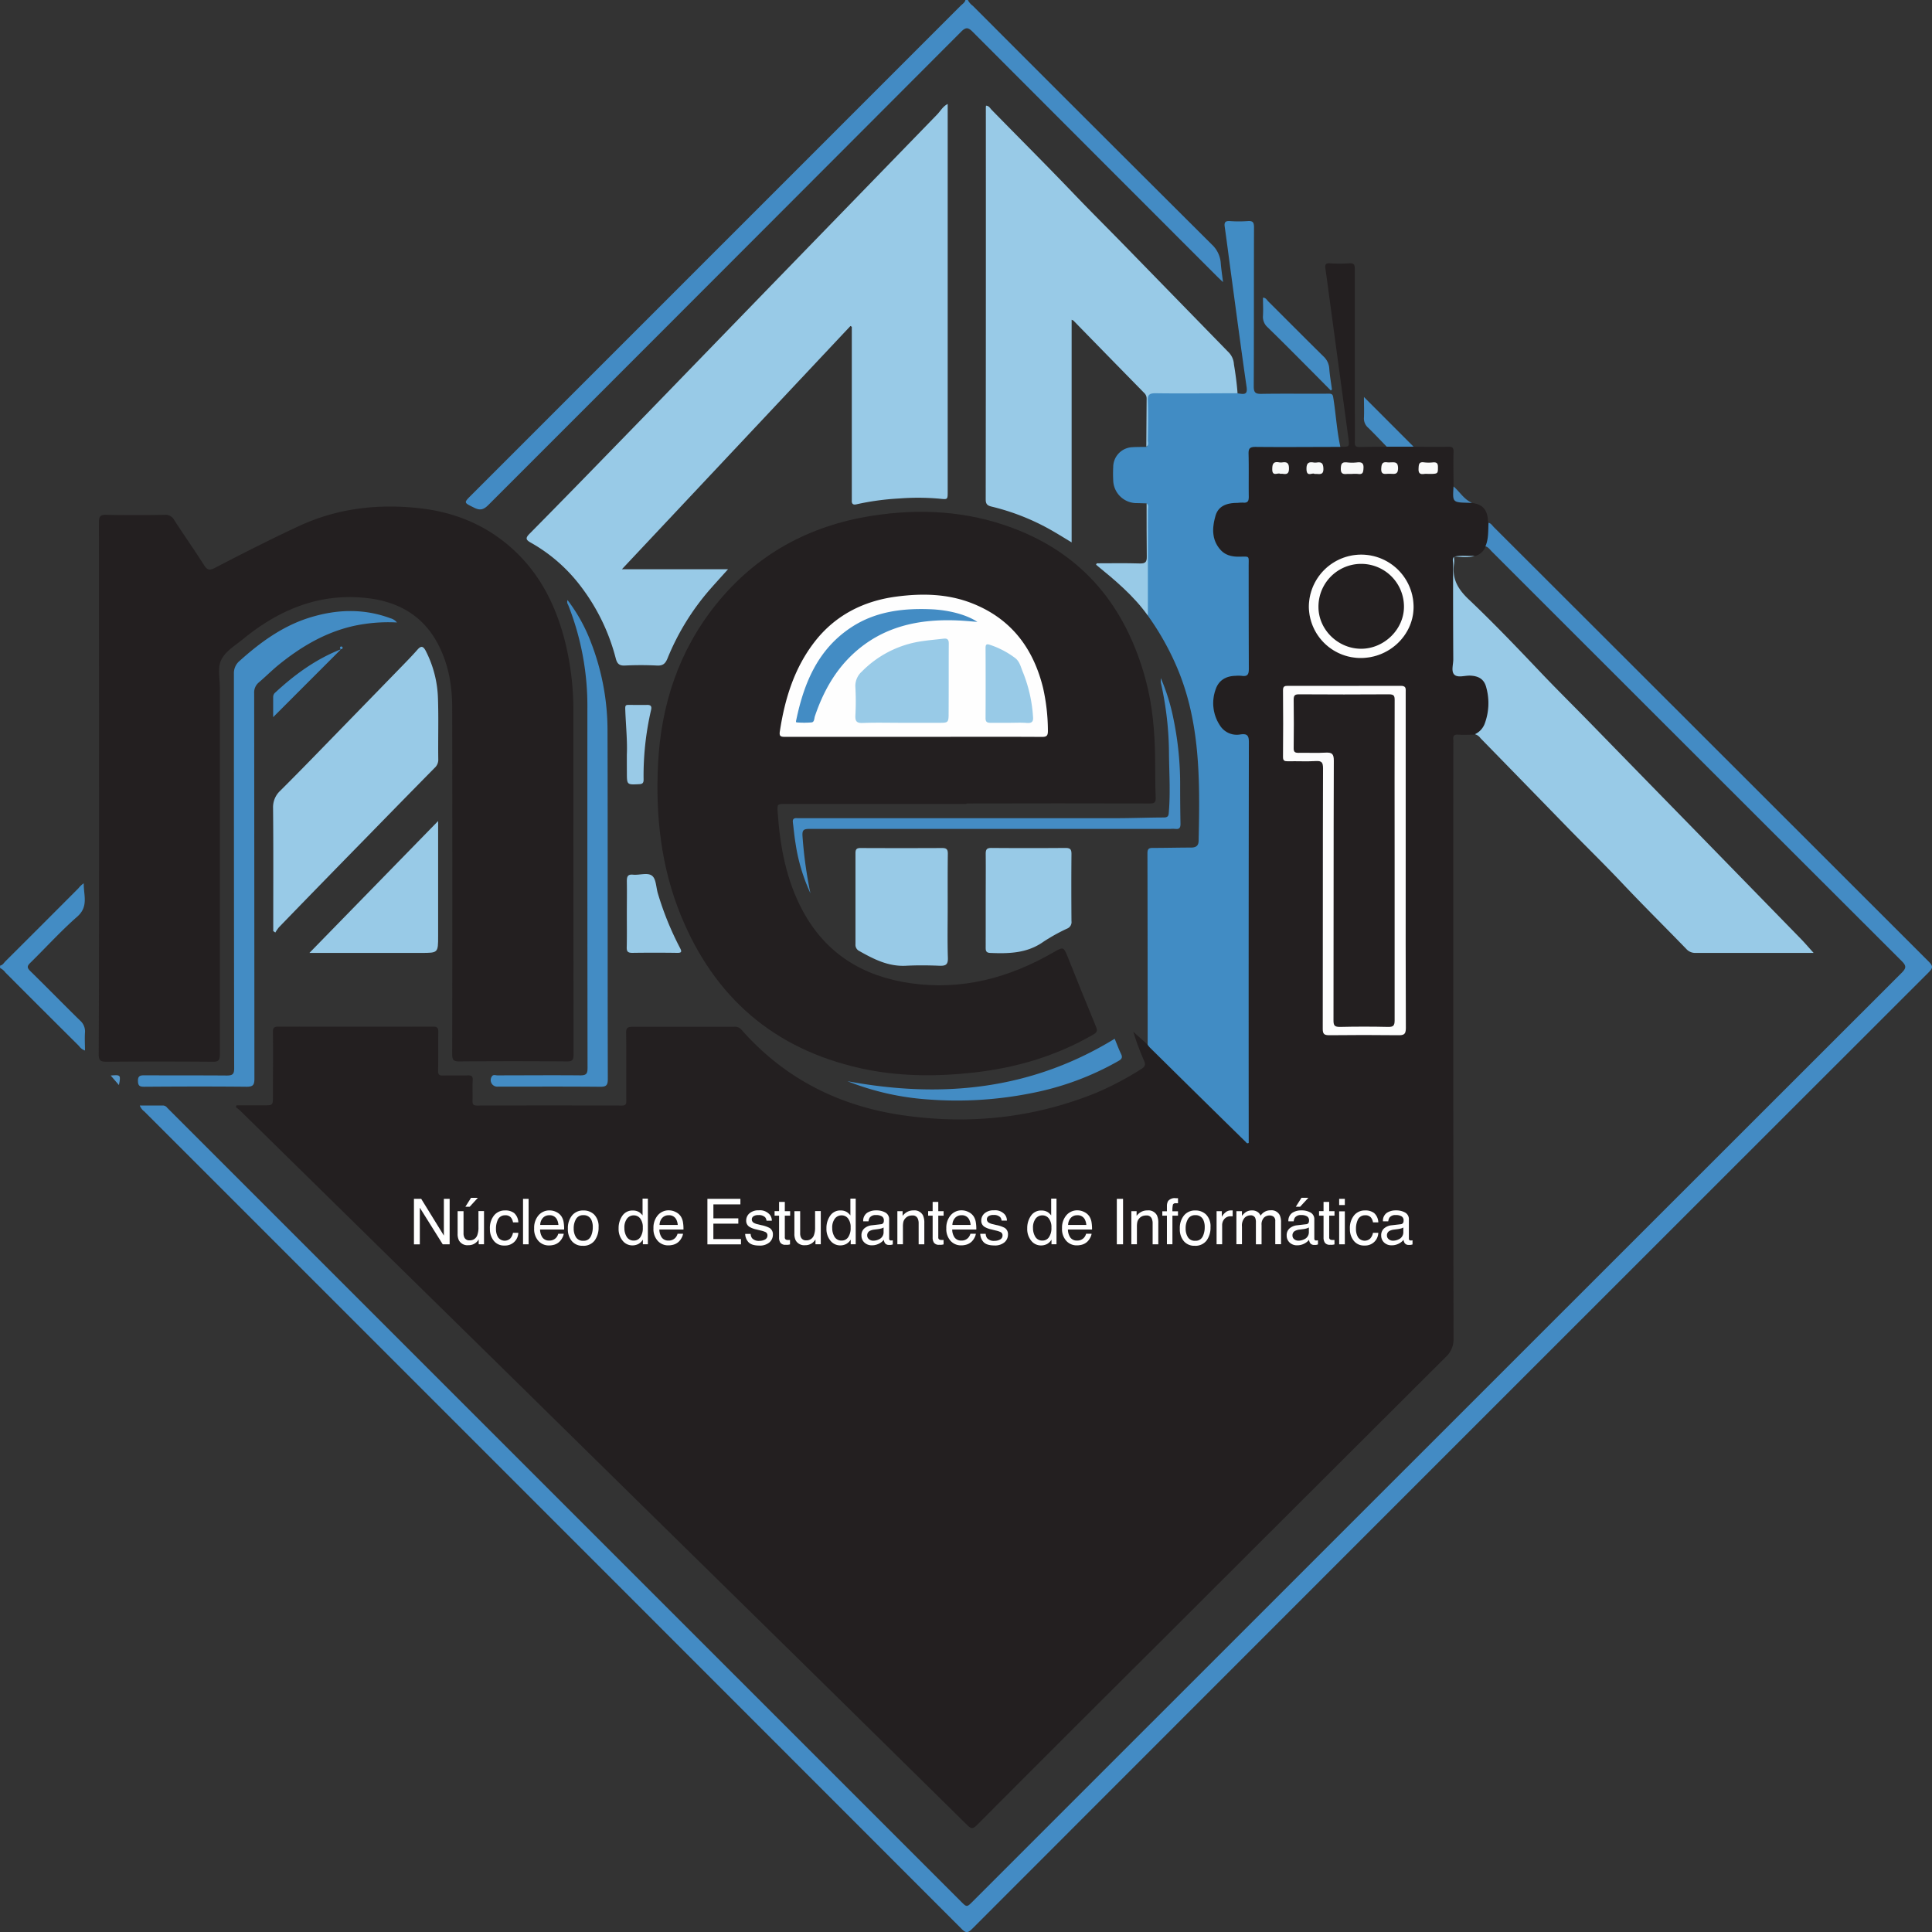 <svg id="Layer_1" data-name="Layer 1" xmlns="http://www.w3.org/2000/svg" viewBox="0 0 726.28 726.31"><rect x="0" y="0" width="726.28" height="726.31" fill="#333333" stroke="none"/><defs><style>.cls-1{fill:#fdfdfd;}.cls-2{fill:#438bc4;}.cls-3{fill:#438cc4;}.cls-4{fill:#231f20;}.cls-5{fill:#98cae7;}.cls-6{fill:#418cc4;}.cls-7{fill:#448cc4;}.cls-8{fill:#99cae7;}.cls-9{fill:#4687ba;}.cls-10{fill:#5597ca;}.cls-11{fill:#fefefe;}.cls-12{fill:#f9f9f9;}.cls-13{fill:#fbfbfb;}.cls-14{fill:#f8f9f9;}.cls-15{fill:#fafafa;}.cls-16{fill:#fff;}</style></defs><path class="cls-1" d="M484.52,176.11c0,2-.81,2.25-2.37,2a6.91,6.91,0,0,0-.91,0c-.88-.53-3,1.2-3-1.7,0-2.1.51-3,2.64-2.59a4,4,0,0,0,1.19,0C483.74,173.59,484.52,174.07,484.52,176.11Z" transform="translate(0.03)"/><path class="cls-1" d="M497.46,176.16c.07,2.12-1,2.13-2.42,2h-.91c-.8-.6-2.84,1.23-3-1.52-.09-2,.31-3.22,2.66-2.77a4,4,0,0,0,1.19,0C496.86,173.59,497.39,174.25,497.46,176.16Z" transform="translate(0.03)"/><path class="cls-1" d="M512.52,176.16c-.08,1.46-.3,2.25-2,2a15.76,15.76,0,0,0-2.38,0h-1.67c-1.48.12-2.5.08-2.46-2s.64-2.52,2.47-2.32a15.22,15.22,0,0,0,3.57,0C512,173.59,512.68,174.2,512.52,176.16Z" transform="translate(0.03)"/><path class="cls-1" d="M525.52,176c0,2.56-1.41,2.11-2.87,2.11h-.43c-1.42-.09-3.21.71-3-2.12.12-1.84.62-2.42,2.33-2.18a6,6,0,0,0,1.2,0C524.27,173.78,525.52,173.59,525.52,176Z" transform="translate(0.03)"/><path class="cls-1" d="M528.46,386.48c0,2.32-.74,2.71-2.81,2.68q-13-.15-25.91,0c-2,0-2.52-.41-2.51-2.45.07-32.64,0-65.27.1-97.9,0-2.16-.49-2.84-2.7-2.71-3.5.2-7,0-10.55.08-1.26,0-1.81-.21-1.8-1.66q.12-12.48,0-25c0-1.45.54-1.69,1.82-1.69,14.15,0,28.31.07,42.47,0,2.08,0,1.83,1.11,1.83,2.41v63.34C528.4,344.59,528.36,365.52,528.46,386.48Z" transform="translate(0.03)"/><path class="cls-1" d="M531.36,228.17c0,10.5-9,19.17-19.82,19.18A19.47,19.47,0,0,1,492,228.18a19.68,19.68,0,0,1,39.36,0Z" transform="translate(0.03)"/><path class="cls-1" d="M540.52,175.51c0,2.64.06,2.64-3.67,2.64a8.54,8.54,0,0,0-1.43,0c-1.57.24-2.27-.18-2.17-2,.08-1.53.07-2.64,2.11-2.33a14.27,14.27,0,0,0,3.33,0C539.93,173.74,540.52,174.06,540.52,175.51Z" transform="translate(0.03)"/><path class="cls-2" d="M363.84.07a6.29,6.29,0,0,0,1.86,2.14q44.82,44.9,89.82,89.71a10.54,10.54,0,0,1,3.36,7c.17,2.22.52,4.43.85,7.14-.89-.85-1.53-1.44-2.15-2.06q-46-46-91.92-92c-1.69-1.7-2.55-1.91-4.38-.08q-88.81,89-177.71,177.9c-1.81,1.81-3.13,2.17-5.43,1-3.85-1.92-3.93-1.75-.93-4.75L361.11,2.15C361.76,1.5,362.67,1,362.9,0h1Z" transform="translate(0.03)"/><path class="cls-3" d="M0,363c1-.18,1.39-1,2-1.62q13.76-13.71,27.46-27.46a8.46,8.46,0,0,1,2-1.87c-.11,4.37,1.91,8.69-2.41,12.5C22.83,350,17.24,356.19,11.31,362c-1.2,1.18-1.2,1.81,0,3,6.28,6.15,12.42,12.44,18.7,18.59a5.45,5.45,0,0,1,1.91,4.6c-.15,2.19,0,4.4,0,6.72a4.39,4.39,0,0,1-2.24-1.69Q15.78,379.41,2,365.59a5.44,5.44,0,0,0-2-1.69v-1Z" transform="translate(0.03)"/><path class="cls-4" d="M538.66,173.84a14.27,14.27,0,0,1-3.33,0c-2-.31-2,.8-2.11,2.33-.1,1.8.6,2.22,2.17,2a8.54,8.54,0,0,1,1.43,0c3.73,0,3.63,0,3.67-2.64C540.52,174.06,539.93,173.74,538.66,173.84Zm-27.14,34.55A19.71,19.71,0,0,0,492,228.18a19.47,19.47,0,0,0,19.53,19.17c10.84,0,19.8-8.68,19.82-19.18A19.86,19.86,0,0,0,511.52,208.39Zm16.88,115.2V260.25c0-1.3.25-2.42-1.83-2.41-14.16.09-28.32.06-42.47,0-1.28,0-1.83.24-1.82,1.69q.09,12.47,0,25c0,1.45.54,1.68,1.8,1.66,3.52-.08,7,.12,10.55-.08,2.21-.13,2.71.55,2.7,2.71-.07,32.63,0,65.26-.1,97.9,0,2,.54,2.48,2.51,2.45q12.94-.17,25.91,0c2.07,0,2.83-.36,2.81-2.68C528.36,365.52,528.4,344.59,528.4,323.59ZM482,173.87a4,4,0,0,1-1.19,0c-2.13-.39-2.68.49-2.64,2.59.06,2.9,2.15,1.17,3,1.7a6.91,6.91,0,0,1,.91,0c1.56.2,2.38,0,2.37-2S483.74,173.59,482,173.87Zm13,0a4,4,0,0,1-1.19,0c-2.35-.45-2.75.73-2.66,2.77.11,2.75,2.15.92,3,1.52h.91c1.46.13,2.49.12,2.42-2-.11-1.91-.64-2.57-2.47-2.29Zm15.1,0a15.23,15.23,0,0,1-3.57,0c-1.83-.2-2.42.37-2.47,2.32s1,2.13,2.46,2h1.67a15.76,15.76,0,0,1,2.38,0c1.66.24,1.88-.55,2-2,.09-2-.62-2.6-2.46-2.36Zm12.58,0a6,6,0,0,1-1.2,0c-1.71-.24-2.21.34-2.33,2.18-.17,2.83,1.62,2,3,2.12h.48c1.46,0,2.9.45,2.87-2.11s-1.25-2.28-2.81-2.2Z" transform="translate(0.03)"/><path class="cls-4" d="M552.52,254c-2,0-4.52.87-5.77-.37s-.37-3.8-.38-5.77q-.11-18-.07-36c0-.83-.38-1.75.32-2.5l.15-.08c2.51-.57,5.06-.14,7.59-.23a5.85,5.85,0,0,0,4.09-3.67c1.22-2.85,1-5.88,1.15-8.87h0a1.82,1.82,0,0,1-.3-1.34c-.42-3.82-2.15-5.6-6-6.11a9.48,9.48,0,0,1-1.41,0c-5.89-.15-5.89-.16-5.5-6.13,0-4.38-.12-8.76,0-13.13,0-1.5-.41-1.87-1.87-1.85-4.37.08-8.75,0-13.13,0h-10.1c-3.44,0-6.87,0-10.3.1-1.42,0-1.73-.46-1.71-1.77.07-4.48,0-8.95,0-13.43V101.27c0-1.7-.27-2.44-2.18-2.28a53.91,53.91,0,0,1-7.19,0c-1.56-.09-1.93.44-1.71,1.9.61,4,1.11,8.07,1.66,12.1q3.5,25.86,7,51.72c.45,3.31.38,3.32-3,3.23-10.64,0-21.27.11-31.91,0-2.19,0-2.66.65-2.6,2.7.14,5.35,0,10.71.08,16.07,0,1.66-.47,2.35-2.16,2.17a19.23,19.23,0,0,0-2.15.11c-3.72,0-7.1,1-8.2,4.85-1.25,4.36-1.55,8.87,1.79,12.7,1.82,2.09,4.22,2.68,6.91,2.67,4.35,0,3.76-.59,3.77,3.83q0,19.2.06,38.39c0,2.18-.63,2.87-2.68,2.57a13.74,13.74,0,0,0-2.4,0c-3.57.09-6.28,1.73-7.39,5.08a15.15,15.15,0,0,0,1.54,13.51,7.49,7.49,0,0,0,7.85,3.44c2.31-.32,3.09.34,3.08,2.9q-.13,74.25-.06,148.51v2.15c-.66.41-.91-.16-1.21-.45q-18-17.65-35.9-35.34a11.46,11.46,0,0,1-.88-1.1L426,387.86a95.83,95.83,0,0,0,4,10.76c.64,1.47.58,2.29-1,3.24a114.58,114.58,0,0,1-16.9,8.93c-23.66,9.61-48.22,12.11-73.35,8.37C315,415.62,294.62,405.22,278.62,387a3.13,3.13,0,0,0-2.72-1H237.74c-1.79,0-2.42.34-2.39,2.3.12,8.4,0,16.8.06,25.2,0,1.2.09,2.11-1.67,2.1q-27.23-.09-54.47,0c-1.47,0-1.7-.6-1.67-1.85.08-2.56-.08-5.13.07-7.68.08-1.56-.48-1.86-1.9-1.81-3,.1-6.08,0-9.11.06-1.53.06-2.07-.3-2-2,.11-4.79,0-9.59.08-14.39,0-1.59-.44-2-2-2q-29,.07-58.07,0c-1.68,0-2.12.41-2.1,2.1.1,8,0,16,0,24,0,3.48,0,3.48-3.35,3.48H88.9l-.28.63c.59.5,1.22,1,1.77,1.5L133.52,460l52.6,51.63,54.92,54,52.89,51.93q34.83,34.22,69.6,68.49c1.43,1.41,2.11,1.62,3.66.07q34.56-34.68,69.26-69.2,53.49-53.42,107-106.78a9,9,0,0,0,2.93-7.11q-.14-111.71-.07-223.42a11.37,11.37,0,0,0,0-1.43c-.21-1.5.26-2.15,1.92-2,2.07.14,4.15,0,6.23,0a7.11,7.11,0,0,0,3.67-3.91,22.13,22.13,0,0,0,.62-13.65C558,255.29,555.86,254.07,552.52,254ZM519.21,176c.12-1.84.62-2.42,2.33-2.18a6,6,0,0,0,1.2,0c1.56-.08,2.83-.27,2.86,2.18s-1.41,2.11-2.87,2.11h-.51c-1.42-.08-3.21.72-3-2.11Zm-12.69-2.2a15.23,15.23,0,0,0,3.57,0c1.84-.2,2.55.37,2.43,2.33-.08,1.46-.3,2.25-2,2a15.76,15.76,0,0,0-2.38,0h-1.67c-1.48.12-2.5.08-2.46-2S504.73,173.59,506.52,173.83Zm-12.72,0a4,4,0,0,0,1.19,0c1.83-.3,2.36.38,2.43,2.29.07,2.12-1,2.13-2.42,2h-.91c-.8-.6-2.84,1.23-3-1.52,0-2,.43-3.18,2.75-2.73Zm-12.62,4.29c-.88-.53-3,1.2-3-1.7,0-2.1.51-3,2.64-2.59a4,4,0,0,0,1.19,0c1.72-.23,2.47.2,2.48,2.24s-.81,2.25-2.37,2a6.86,6.86,0,0,0-.9.09Zm44.43,211q-13-.15-25.91,0c-2,0-2.52-.41-2.51-2.45.07-32.64,0-65.27.1-97.9,0-2.16-.49-2.84-2.7-2.71-3.5.2-7,0-10.55.08-1.26,0-1.81-.21-1.8-1.66q.12-12.48,0-25c0-1.45.54-1.69,1.82-1.69,14.15,0,28.31.07,42.47,0,2.08,0,1.83,1.11,1.83,2.41v63.34c0,21,0,41.91.06,62.87.1,2.39-.7,2.78-2.77,2.75ZM511.52,247.35A19.47,19.47,0,0,1,492,228.18a19.68,19.68,0,1,1,39.36,0v0C531.34,238.67,522.38,247.34,511.52,247.35Zm25.28-69.2a8.54,8.54,0,0,0-1.43,0c-1.57.24-2.27-.18-2.17-2,.08-1.53.07-2.64,2.11-2.33a14.27,14.27,0,0,0,3.33,0c1.27-.1,1.85.22,1.83,1.67,0,2.66,0,2.66-3.65,2.66Z" transform="translate(0.03)"/><path class="cls-4" d="M484.52,176.11c0,2-.81,2.25-2.37,2a6.91,6.91,0,0,0-.91,0c-.88-.53-3,1.2-3-1.7,0-2.1.51-3,2.64-2.59a4,4,0,0,0,1.19,0C483.74,173.59,484.52,174.07,484.52,176.11Z" transform="translate(0.03)"/><path class="cls-4" d="M497.46,176.16c.07,2.12-1,2.13-2.42,2h-.91c-.8-.6-2.84,1.23-3-1.52-.09-2,.31-3.22,2.66-2.77a4,4,0,0,0,1.19,0C496.86,173.59,497.39,174.25,497.46,176.16Z" transform="translate(0.03)"/><path class="cls-4" d="M512.52,176.16c-.08,1.46-.3,2.25-2,2a15.76,15.76,0,0,0-2.38,0h-1.67c-1.48.12-2.5.08-2.46-2s.64-2.52,2.47-2.32a15.22,15.22,0,0,0,3.57,0C512,173.59,512.68,174.2,512.52,176.16Z" transform="translate(0.03)"/><path class="cls-4" d="M525.52,176c0,2.56-1.41,2.11-2.87,2.11h-.43c-1.42-.09-3.21.71-3-2.12.12-1.84.62-2.42,2.33-2.18a6,6,0,0,0,1.2,0C524.27,173.78,525.52,173.59,525.52,176Z" transform="translate(0.03)"/><path class="cls-4" d="M528.46,386.48c0,2.32-.74,2.71-2.81,2.68q-13-.15-25.91,0c-2,0-2.52-.41-2.51-2.45.07-32.64,0-65.27.1-97.9,0-2.16-.49-2.84-2.7-2.71-3.5.2-7,0-10.55.08-1.26,0-1.81-.21-1.8-1.66q.12-12.48,0-25c0-1.45.54-1.69,1.82-1.69,14.15,0,28.31.07,42.47,0,2.08,0,1.83,1.11,1.83,2.41v63.34C528.4,344.59,528.36,365.52,528.46,386.48Z" transform="translate(0.03)"/><path class="cls-4" d="M531.36,228.17c0,10.5-9,19.17-19.82,19.18A19.47,19.47,0,0,1,492,228.18a19.68,19.68,0,0,1,39.36,0Z" transform="translate(0.03)"/><path class="cls-4" d="M540.52,175.51c0,2.64.06,2.64-3.67,2.64a8.54,8.54,0,0,0-1.43,0c-1.57.24-2.27-.18-2.17-2,.08-1.53.07-2.64,2.11-2.33a14.27,14.27,0,0,0,3.33,0C539.93,173.74,540.52,174.06,540.52,175.51Z" transform="translate(0.03)"/><path class="cls-4" d="M484.52,176.11c0,2-.81,2.25-2.37,2a6.91,6.91,0,0,0-.91,0c-.88-.53-3,1.2-3-1.7,0-2.1.51-3,2.64-2.59a4,4,0,0,0,1.19,0C483.74,173.59,484.52,174.07,484.52,176.11Z" transform="translate(0.03)"/><path class="cls-4" d="M497.46,176.16c.07,2.12-1,2.13-2.42,2h-.91c-.8-.6-2.84,1.23-3-1.52-.09-2,.31-3.22,2.66-2.77a4,4,0,0,0,1.19,0C496.86,173.59,497.39,174.25,497.46,176.16Z" transform="translate(0.03)"/><path class="cls-4" d="M503.84,168c-10.64,0-21.27.11-31.91,0-2.19,0-2.66.65-2.6,2.7.14,5.35,0,10.71.08,16.07,0,1.66-.47,2.35-2.16,2.17a19.23,19.23,0,0,0-2.15.11c-3.72,0-7.1,1-8.2,4.85-1.25,4.36-1.55,8.87,1.79,12.7,1.82,2.09,4.22,2.68,6.91,2.67,4.35,0,3.76-.59,3.77,3.83q0,19.2.06,38.39c0,2.18-.63,2.87-2.68,2.57a13.74,13.74,0,0,0-2.4,0c-3.57.09-6.28,1.73-7.39,5.08a15.13,15.13,0,0,0,1.56,13.5,7.49,7.49,0,0,0,7.85,3.44c2.31-.32,3.09.34,3.08,2.9q-.13,74.25-.06,148.51v2.15c-.66.41-.91-.16-1.21-.45q-18-17.65-35.9-35.34a11.46,11.46,0,0,1-.88-1.1c1.25.08,1.94,1,2.72,1.81,3.92,3.88,7.87,7.74,11.7,11.71,7,7.25,14.64,13.84,21.62,21.11a1.34,1.34,0,0,0,1,.62c.55-.59.28-1.34.28-2V280.35c0-3.47,0-3.61-3.43-3.54a8.08,8.08,0,0,1-7.55-4.22A15.61,15.61,0,0,1,456.19,259c1.21-3.56,4.3-5.63,8.33-5.71s4.21.31,4.2-4.26V213.52c0-3.31,0-3.31-3.31-3.48-6.42-.33-10.63-5.2-10-11.59.11-1.11.26-2.23.43-3.33a7.7,7.7,0,0,1,6.91-6.61c1.19-.12,2.38-.34,3.57-.4,1.88-.11,2.41-1.11,2.39-2.83,0-4.72,0-9.43,0-14.15,0-3.26.53-3.76,3.79-3.78h28.3A5.62,5.62,0,0,1,503.84,168Z" transform="translate(0.03)"/><path class="cls-4" d="M512.52,176.16c-.08,1.46-.3,2.25-2,2a15.76,15.76,0,0,0-2.38,0h-1.67c-1.48.12-2.5.08-2.46-2s.64-2.52,2.47-2.32a15.22,15.22,0,0,0,3.57,0C512,173.59,512.68,174.2,512.52,176.16Z" transform="translate(0.03)"/><path class="cls-4" d="M525.52,176c0,2.56-1.41,2.11-2.87,2.11h-.43c-1.42-.09-3.21.71-3-2.12.12-1.84.62-2.42,2.33-2.18a6,6,0,0,0,1.2,0C524.27,173.78,525.52,173.59,525.52,176Z" transform="translate(0.03)"/><path class="cls-4" d="M528.46,386.48c0,2.32-.74,2.71-2.81,2.68q-13-.15-25.91,0c-2,0-2.52-.41-2.51-2.45.07-32.64,0-65.27.1-97.9,0-2.16-.49-2.84-2.7-2.71-3.5.2-7,0-10.55.08-1.26,0-1.81-.21-1.8-1.66q.12-12.48,0-25c0-1.45.54-1.69,1.82-1.69,14.15,0,28.31.07,42.47,0,2.08,0,1.83,1.11,1.83,2.41v63.34C528.4,344.59,528.36,365.52,528.46,386.48Z" transform="translate(0.03)"/><path class="cls-4" d="M531.36,167.91h-10.1A18.44,18.44,0,0,1,531.36,167.91Z" transform="translate(0.03)"/><path class="cls-4" d="M531.36,228.17c0,10.5-9,19.17-19.82,19.18A19.47,19.47,0,0,1,492,228.18a19.68,19.68,0,0,1,39.36,0Z" transform="translate(0.03)"/><path class="cls-4" d="M540.52,175.51c0,2.64.06,2.64-3.67,2.64a8.54,8.54,0,0,0-1.43,0c-1.57.24-2.27-.18-2.17-2,.08-1.53.07-2.64,2.11-2.33a14.27,14.27,0,0,0,3.33,0C539.93,173.74,540.52,174.06,540.52,175.51Z" transform="translate(0.03)"/><path class="cls-4" d="M553.3,189a9.48,9.48,0,0,1-1.41,0c-5.89-.15-5.89-.16-5.5-6.13a7.83,7.83,0,0,1,.56,3.28c0,1.44.54,2.34,2.09,2.25S551.87,188.93,553.3,189Z" transform="translate(0.03)"/><path class="cls-4" d="M554.33,209c-2.53.27-5.07-.14-7.59.23C549.25,208.68,551.8,209.11,554.33,209Z" transform="translate(0.03)"/><path class="cls-4" d="M558.42,205.35c1.22-2.85,1-5.88,1.15-8.87C560.86,199,560.28,203.45,558.42,205.35Z" transform="translate(0.03)"/><path class="cls-4" d="M558.52,272.76c-.89,1.74-2,3.06-4.09,3.25a7.11,7.11,0,0,0,3.67-3.91,22.13,22.13,0,0,0,.62-13.65c-.79-3.16-2.89-4.38-6.26-4.48-2,0-4.52.87-5.77-.37s-.37-3.8-.38-5.77q-.1-18-.07-36c0-.83-.38-1.75.32-2.5-.08,1.25-.11,2.5-.1,3.74,0,.92,0,1.84.07,2.76.1,2.53.27,5.06.34,7.59.25,8.63.07,17.27.08,25.91,0,3.9,0,3.9,3.8,3.92,6.6.05,9.13,2.57,9.15,9.16C559.93,265.92,560.25,269.46,558.52,272.76Z" transform="translate(0.03)"/><path class="cls-4" d="M37.21,296.26q0-49.92-.05-99.83c0-2.3.52-3,2.87-2.9,7.28.17,14.56.13,21.84,0a3.7,3.7,0,0,1,3.61,2c3.69,5.7,7.61,11.25,11.25,17,1.17,1.85,2.09,1.92,3.92,1,10.47-5.43,21-10.8,31.68-15.76,14.27-6.62,29.19-8.4,44.65-6.8,13.65,1.41,25.84,6.33,36,15.69,10.47,9.62,16.33,21.86,19.64,35.49a107.81,107.81,0,0,1,2.9,25.37q0,64.44.06,128.87c0,2-.38,2.64-2.55,2.62q-20.16-.18-40.32,0c-2.13,0-2.76-.45-2.75-2.69q.1-65.16,0-130.31c0-8.16-1.36-16.07-5.09-23.41-5.79-11.39-15.53-16.69-27.89-17.87-17.65-1.69-32.52,4.75-45.85,15.68-3,2.43-6.68,4.58-8.14,8-1.23,2.83-.38,6.6-.38,10v138c0,2.15-.49,2.74-2.69,2.72q-19.92-.16-39.84,0c-2.31,0-3-.4-3-2.91C37.24,362.82,37.21,329.54,37.21,296.26Z" transform="translate(0.03)"/><path class="cls-4" d="M363.22,302.22H295.31c-3.14,0-3.21,0-3,3.11.91,13,3.23,25.66,9.53,37.27,8.72,16,22.62,24.47,40.35,27,19.4,2.81,37.18-2,53.92-11.66,3.67-2.11,3.71-2,5.28,1.89,3.51,8.73,7,17.47,10.6,26.14.66,1.58.31,2.15-1,2.92-14,8.12-29.08,12.53-45,14.31-14.31,1.59-28.57,1.51-42.68-1.65-32.54-7.29-54.82-26.69-67.39-57.42-7.46-18.25-9.54-37.39-8.58-56.87,1.1-22.15,7.73-42.51,21.77-60,15.07-18.75,34.83-29.6,58.5-33.34,18.06-2.85,35.9-1.88,53.11,4.59,26.68,10,42.51,29.76,49.87,56.81,2.62,9.62,3.47,19.47,3.61,29.41.07,5,0,10.08.22,15.11.07,1.88-.55,2.21-2.28,2.21q-34.42-.09-68.86,0v.16Z" transform="translate(0.03)"/><path class="cls-5" d="M356.23,39.09V184.68c0,3.26,0,3.09-3.16,2.78a91.61,91.61,0,0,0-15.09-.07,98.06,98.06,0,0,0-16.09,2.2c-1.25.3-1.81-.23-1.71-1.51V122.86l-.5-.32L233.75,214h39.9c-2.47,2.75-4.64,5.12-6.76,7.53a92.31,92.31,0,0,0-16,26c-.82,2-1.77,2.78-4,2.66q-6-.3-12,0c-2.11.1-2.92-.69-3.43-2.63a75.81,75.81,0,0,0-13.33-27.36A61.09,61.09,0,0,0,199.52,204c-1.8-1-2.14-1.68-.55-3.28q14.31-14.49,28.55-29.16,15.9-16.31,31.73-32.68l30.54-31.5,31.87-32.82,30.56-31.48C353.52,41.77,354.37,40,356.23,39.09Z" transform="translate(0.03)"/><path class="cls-6" d="M503.84,168c-10.64,0-21.27.11-31.91,0-2.19,0-2.66.65-2.6,2.7.14,5.35,0,10.71.08,16.07,0,1.66-.47,2.35-2.16,2.17a19.23,19.23,0,0,0-2.15.11c-3.72,0-7.1,1-8.2,4.85-1.25,4.36-1.55,8.87,1.79,12.7,1.82,2.09,4.22,2.68,6.91,2.67,4.35,0,3.76-.59,3.77,3.83q0,19.2.06,38.39c0,2.18-.63,2.87-2.68,2.57a13.74,13.74,0,0,0-2.4,0c-3.57.09-6.28,1.73-7.39,5.08a15.13,15.13,0,0,0,1.56,13.5,7.49,7.49,0,0,0,7.85,3.44c2.31-.32,3.09.34,3.08,2.9q-.13,74.25-.06,148.51v2.15c-.66.41-.91-.16-1.21-.45q-18-17.65-35.9-35.34a11.46,11.46,0,0,1-.88-1.1q0-36-.08-72c0-1.6.5-2,2-2,4.79,0,9.59-.13,14.38-.13,1.81,0,2.82-.62,2.86-2.54.49-22.73.79-45.42-8.85-66.83a101.85,101.85,0,0,0-10.19-17.76,12.31,12.31,0,0,1-.78-4.69c-.15-11.66,1-23.3.56-35a4.55,4.55,0,0,0-.26-2.58c-1.19,0-2.39-.08-3.59-.09a8.8,8.8,0,0,1-9-8.57,49,49,0,0,1,0-5,7.5,7.5,0,0,1,7.26-7.45c1.75-.11,3.51-.08,5.27-.11.67-.67.33-1.52.34-2.28V150.08c0-2.57.23-2.86,2.85-2.92,3.68-.09,7.36,0,11,0h16.56a5.43,5.43,0,0,1,3.46.7l1,.14c1.93.28,2.75-.07,2.41-2.46-2.16-14.93-4.12-29.89-6.15-44.84-.69-5.14-1.34-10.29-2.08-15.42-.24-1.65.17-2.29,1.94-2.17a47,47,0,0,0,6.71,0c2-.16,2.36.58,2.36,2.41-.07,19.91,0,39.82-.1,59.73,0,2.41.71,2.85,2.94,2.81,8.47-.14,16.93,0,25.4-.07,1.39,0,1.43.74,1.6,1.79C502.17,155.79,502.52,161.94,503.84,168Z" transform="translate(0.03)"/><path class="cls-2" d="M725,365.52q-179.86,179.73-359.6,359.6c-1.69,1.69-2.46,1.51-4-.07Q207.86,571.41,54.25,417.85a5.08,5.08,0,0,1-1.73-2.26h8.87a2,2,0,0,1,1.41.82l1.7,1.7L361.14,714.74c2.27,2.28,2.27,2.28,4.48.08q174.6-174.6,349.28-349.17c1.82-1.83,1.64-2.69-.07-4.4q-77-76.89-154-153.87c-.75-.75-1.34-1.71-2.45-2,1.22-2.85,1-5.88,1.15-8.87h0c.93.21,1.38,1,2,1.64Q643.29,279.8,725,361.47C726.68,363.12,726.63,363.9,725,365.52Z" transform="translate(0.03)"/><path class="cls-5" d="M465.19,147.83c-10.28,0-20.56.15-30.84,0-2.31,0-3,.58-2.89,2.89.18,4.93.08,9.88,0,14.82,0,.79.48,1.78-.57,2.36l.12-18a2.84,2.84,0,0,0-.87-2.14q-13.32-13.58-26.62-27.22a3.49,3.49,0,0,0-.7-.34v83.69c-3-1.8-5.61-3.45-8.31-4.95a86.16,86.16,0,0,0-21.78-8.5c-1.5-.36-2.21-.87-2.21-2.66q.09-73.43.05-146.84a8.52,8.52,0,0,1,.06-1.21c1.1,0,1.51.94,2.08,1.52C383,51.78,393.44,62.18,403.6,72.81c6.41,6.71,13,13.23,19.47,19.87l39,40a7.08,7.08,0,0,1,1.76,4.28C464.44,140.59,464.92,144.18,465.19,147.83Z" transform="translate(0.03)"/><path class="cls-5" d="M681.75,358.22H637.47a4.49,4.49,0,0,1-3.58-1.48c-8-8.26-16.19-16.35-24.09-24.72-6.53-6.92-13.34-13.56-20-20.37q-16.59-17.06-33.28-34.15a3.73,3.73,0,0,0-2.11-1.49,7.11,7.11,0,0,0,3.67-3.91,22.13,22.13,0,0,0,.62-13.65c-.79-3.16-2.89-4.38-6.26-4.48-2,0-4.52.87-5.77-.37s-.37-3.8-.38-5.77q-.1-18-.07-36c0-.83-.38-1.75.32-2.5a11.92,11.92,0,0,1,.07,2.39c-.08.46-.13.91-.17,1.35a13.41,13.41,0,0,0,.07,2.76c.46,3.6,2.46,6.52,5.51,9.42,9.33,8.85,18.23,18.16,27.09,27.49,6.39,6.72,13,13.22,19.46,19.86q19.57,20.08,39.18,40.14l38.66,39.64C678.16,354.13,679.74,356,681.75,358.22Z" transform="translate(0.03)"/><path class="cls-5" d="M102.69,350v-2.59c0-14.56.08-29.12-.07-43.67a8.41,8.41,0,0,1,2.73-6.51q5.69-5.68,11.3-11.43,16.56-17,33.09-34c2.45-2.52,4.9-5,7.24-7.66,1.36-1.52,2.13-1.14,3,.47a41.78,41.78,0,0,1,4.63,17.92c.27,7.67,0,15.36.12,23a4.1,4.1,0,0,1-1.37,3.13q-12.87,13.07-25.68,26.21-16.46,16.79-32.82,33.68a15.2,15.2,0,0,0-1.39,2Z" transform="translate(0.03)"/><path class="cls-3" d="M149.19,234a61,61,0,0,0-12.08.55c-12.17,1.71-22.49,7.43-31.93,15-2.74,2.19-5.23,4.69-7.92,7a4.87,4.87,0,0,0-1.74,4.06q.06,72.46.09,144.92c0,2.47-.65,3-3,3-12.8-.13-25.59-.09-38.39,0-1.69,0-2.36-.29-2.39-2.19s.86-2.12,2.43-2.11c10.32.05,20.64,0,31,.08,2.21,0,2.75-.58,2.74-2.76q-.1-74.14-.1-148.28a6,6,0,0,1,2.23-4.9c7.8-7,16.19-13.09,26.31-16.22s20.26-3.47,30.33.28A4.62,4.62,0,0,1,149.19,234Z" transform="translate(0.03)"/><path class="cls-5" d="M356.23,341.12c0,6.31-.14,12.63.07,18.93.09,2.57-.79,3.07-3.11,3-4.23-.18-8.47-.22-12.7,0-6.57.33-12.06-2.47-17.51-5.55a2.58,2.58,0,0,1-1.42-2.53V320.7c0-1.47.48-1.92,1.93-1.91q15.35.07,30.68,0c1.75,0,2.13.64,2.11,2.23C356.19,327.7,356.23,334.41,356.23,341.12Z" transform="translate(0.03)"/><path class="cls-3" d="M213.33,225.59a62.66,62.66,0,0,1,8.76,15.8,91.75,91.75,0,0,1,6.26,33.49c.12,43.6,0,87.19.11,130.79,0,2.35-.63,2.89-2.92,2.87-12.8-.12-25.6-.05-38.4-.06a2.45,2.45,0,0,1-2.34-3.72c.5-.95,1.43-.51,2.15-.51,10.4,0,20.8-.1,31.2,0,2.29,0,2.69-.7,2.69-2.8q-.09-67.43-.06-134.87a103.26,103.26,0,0,0-7.26-39.27A1.79,1.79,0,0,1,213.33,225.59Z" transform="translate(0.03)"/><path class="cls-5" d="M164.67,308.64V351.9c0,6.32,0,6.32-6.38,6.32h-42Z" transform="translate(0.03)"/><path class="cls-5" d="M370.52,338.39c0-5.83.06-11.66,0-17.49,0-1.71.55-2.15,2.2-2.14q13.9.11,27.8,0c1.87,0,2.25.63,2.24,2.35-.08,8.39-.06,16.78,0,25.16a2.61,2.61,0,0,1-1.6,2.79,68.73,68.73,0,0,0-9,5c-6.09,4.31-12.91,4.46-19.92,4.17-1.65-.07-1.74-.88-1.73-2.13C370.52,350.22,370.52,344.3,370.52,338.39Z" transform="translate(0.03)"/><path class="cls-7" d="M304.62,335.78a67.9,67.9,0,0,1-5.58-18.7c-.44-2.6-.67-5.23-1-7.83-.19-1.28.3-1.78,1.56-1.68h120c5.91,0,11.83-.24,17.74-.26,1.4,0,1.92-.34,2-1.82.64-7.27.17-14.54.08-21.81a123.45,123.45,0,0,0-3.07-27.09,11.5,11.5,0,0,1,0-1.66,75.9,75.9,0,0,1,4.72,15.16,121.27,121.27,0,0,1,2.54,25.71q0,7,.13,13.91c0,1.46-.42,2.07-1.9,1.89a15.37,15.37,0,0,0-1.92,0H304.33c-2.3,0-2.86.42-2.67,2.88A161,161,0,0,0,304.62,335.78Z" transform="translate(0.03)"/><path class="cls-3" d="M419,390.49c.8,1.93,1.52,3.88,2.41,5.73.63,1.31.25,1.91-.94,2.59a107,107,0,0,1-32.62,12.1,142.74,142.74,0,0,1-39.08,2.39,100.63,100.63,0,0,1-30.22-6.85C353.82,413,387.52,409.79,419,390.49Z" transform="translate(0.03)"/><path class="cls-5" d="M235.61,343.52c0-4.07.07-8.15,0-12.22,0-1.77.31-2.69,2.34-2.49,2.45.24,5.54-.94,7.2.45,1.5,1.26,1.44,4.35,2.13,6.61a114.52,114.52,0,0,0,8.24,20.33c.77,1.45.87,2.07-1.1,2q-8.38-.12-16.77,0c-1.54,0-2.12-.44-2.08-2C235.67,352,235.61,347.75,235.61,343.52Z" transform="translate(0.03)"/><path class="cls-3" d="M500.24,146.78,493.53,140c-5.65-5.66-11.26-11.35-17-16.93a5.24,5.24,0,0,1-1.78-4.41c.13-2.23,0-4.47,0-6.76,1.1,0,1.49.92,2.06,1.48,6.92,6.87,13.78,13.81,20.73,20.65a6.75,6.75,0,0,1,2.14,4.6c.19,2.62.66,5.21,1,7.81Z" transform="translate(0.03)"/><path class="cls-8" d="M235.61,283.76c.25-5.24-.4-11.28-.6-17.34,0-1.09.1-1.44,1.16-1.43,2.39,0,4.79.05,7.18,0,1.41,0,1.63.7,1.39,1.82a109.53,109.53,0,0,0-2.83,26.27c0,1.21-.37,1.65-1.63,1.71-4.66.23-4.65.28-4.65-4.45C235.61,288.42,235.61,286.5,235.61,283.76Z" transform="translate(0.03)"/><path class="cls-5" d="M431,189.21c.92.76.47,1.79.48,2.69v39.55c-5.34-7.53-12.39-13.37-19.48-19.16l.27-.53c5.39,0,10.79-.11,16.18.06,2.19.07,2.67-.64,2.62-2.7C431,202.48,431,195.84,431,189.21Z" transform="translate(0.03)"/><path class="cls-3" d="M102.66,269.59V262a2.15,2.15,0,0,1,.79-1.66c7.38-6.83,15.41-12.67,24.87-16.33a.48.48,0,0,0,.45-.52.49.49,0,1,0-1,.07.48.48,0,0,0,.45.45Z" transform="translate(0.03)"/><path class="cls-3" d="M531.36,167.91h-10.1c-2.34-2.39-4.62-4.84-7-7.15a4.52,4.52,0,0,1-1.55-3.77c.11-2.37,0-4.75,0-7.75Z" transform="translate(0.03)"/><path class="cls-9" d="M553.3,189a9.48,9.48,0,0,1-1.41,0c-5.89-.15-5.89-.16-5.5-6.13C548.76,184.88,550.31,187.76,553.3,189Z" transform="translate(0.03)"/><path class="cls-10" d="M41.58,404.31c3.78-.31,3.84-.25,3.1,3.59Z" transform="translate(0.03)"/><path class="cls-5" d="M554.33,209c-2.51.74-5.06.33-7.59.23C549.25,208.68,551.8,209.11,554.33,209Z" transform="translate(0.03)"/><path class="cls-1" d="M528.46,386.48c0,2.32-.74,2.71-2.81,2.68q-13-.15-25.91,0c-2,0-2.52-.41-2.51-2.45.07-32.64,0-65.27.1-97.9,0-2.16-.49-2.84-2.7-2.71-3.5.2-7,0-10.55.08-1.26,0-1.81-.21-1.8-1.66q.12-12.48,0-25c0-1.45.54-1.69,1.82-1.69,14.15,0,28.31.07,42.47,0,2.08,0,1.83,1.11,1.83,2.41v63.34C528.4,344.59,528.36,365.52,528.46,386.48Z" transform="translate(0.03)"/><path class="cls-11" d="M531.36,228.17c0,10.5-9,19.17-19.82,19.18A19.47,19.47,0,0,1,492,228.18a19.68,19.68,0,0,1,39.36,0Z" transform="translate(0.03)"/><path class="cls-12" d="M512.52,176.16c-.08,1.46-.3,2.25-2,2a15.76,15.76,0,0,0-2.38,0h-1.67c-1.48.12-2.5.08-2.46-2s.64-2.52,2.47-2.32a15.22,15.22,0,0,0,3.57,0C512,173.59,512.68,174.2,512.52,176.16Z" transform="translate(0.03)"/><path class="cls-13" d="M540.52,175.51c0,2.64.06,2.64-3.67,2.64a8.54,8.54,0,0,0-1.43,0c-1.57.24-2.27-.18-2.17-2,.08-1.53.07-2.64,2.11-2.33a14.27,14.27,0,0,0,3.33,0C539.93,173.74,540.52,174.06,540.52,175.51Z" transform="translate(0.03)"/><path class="cls-14" d="M484.52,176.11c0,2-.81,2.25-2.37,2a6.91,6.91,0,0,0-.91,0c-.88-.53-3,1.2-3-1.7,0-2.1.51-3,2.64-2.59a4,4,0,0,0,1.19,0C483.74,173.59,484.52,174.07,484.52,176.11Z" transform="translate(0.03)"/><path class="cls-14" d="M497.46,176.16c.07,2.12-1,2.13-2.42,2h-.91c-.8-.6-2.84,1.23-3-1.52-.09-2,.31-3.22,2.66-2.77a4,4,0,0,0,1.19,0C496.86,173.59,497.39,174.25,497.46,176.16Z" transform="translate(0.03)"/><path class="cls-15" d="M525.52,176c0,2.56-1.41,2.11-2.87,2.11h-.43c-1.42-.09-3.21.71-3-2.12.12-1.84.62-2.42,2.33-2.18a6,6,0,0,0,1.2,0C524.27,173.78,525.52,173.59,525.52,176Z" transform="translate(0.03)"/><path class="cls-11" d="M343.17,277h-48c-1.82,0-2.37-.21-2-2.32,1.88-12.15,5.42-23.61,13.08-33.47s18.24-15.28,30.59-16.92c9.68-1.29,19.34-1.13,28.57,2.51,14.61,5.75,23,16.83,26.68,31.83a74.38,74.38,0,0,1,1.81,16.15c0,1.81-.49,2.25-2.28,2.24C375.46,276.92,359.32,277,343.17,277Z" transform="translate(0.03)"/><path class="cls-4" d="M524.24,323.59q0,30,0,60c0,2-.52,2.49-2.49,2.45q-9-.21-18,0c-2,0-2.5-.42-2.49-2.45.07-32.55,0-65.11.12-97.66,0-2.51-.68-3.1-3-3-3.43.21-6.88,0-10.31.08-1.34,0-1.8-.38-1.78-1.76.07-6.08.09-12.16,0-18.24,0-1.62.48-2,2-2,11.28.06,22.56.09,33.83,0,2,0,2.14.69,2.13,2.32Q524.2,293.5,524.24,323.59Z" transform="translate(0.03)"/><path class="cls-4" d="M527.75,228c.06,8.45-7.31,15.79-15.94,15.88-8.79.09-16.25-7.18-16.2-15.8a16.07,16.07,0,0,1,32.14-.08Z" transform="translate(0.03)"/><path class="cls-5" d="M338.88,271.72c-4.87,0-9.75-.13-14.62.06-2.32.09-2.83-.74-2.73-2.85a97.52,97.52,0,0,0,0-10.54,7.23,7.23,0,0,1,2.41-5.92A39.47,39.47,0,0,1,346.82,241c2.59-.38,5.21-.6,7.82-.91,1.39-.17,2,.27,2,1.82-.06,8.71,0,17.42-.06,26.13,0,3.68-.16,3.68-3.76,3.68H338.88Z" transform="translate(0.03)"/><path class="cls-3" d="M367.39,233.78c-2.45-.19-4.72-.42-7-.52-14.87-.71-28.64,2.17-39.88,12.7-6.85,6.42-11.21,14.45-14.2,23.27-.29.85-.16,2.22-1.28,2.34a33.55,33.55,0,0,1-5.49,0c-.54,0-.3-.63-.22-1,2.92-14,8.23-26.61,20.74-34.8,8.9-5.83,19-7.14,29.39-6.76C356.43,229.25,363.21,231,367.39,233.78Z" transform="translate(0.03)"/><path class="cls-5" d="M379.35,271.72h-7c-1.26,0-1.89-.28-1.89-1.72q.07-13.19,0-26.38c0-1.34.34-1.66,1.66-1.21a32.61,32.61,0,0,1,9.52,5c1.7,1.31,2.11,3.53,2.92,5.41a53.81,53.81,0,0,1,3.75,16.69c.17,1.87-.54,2.37-2.29,2.27C383.83,271.59,381.59,271.72,379.35,271.72Z" transform="translate(0.03)"/><path class="cls-16" d="M155.58,450.67h2.73l8.52,13.81V450.67H169v17.09h-2.6L157.79,454v13.79h-2.21Z" transform="translate(0.03)"/><path class="cls-16" d="M174.22,455.3v8.29a3.61,3.61,0,0,0,.29,1.56,2,2,0,0,0,2,1.12,2.88,2.88,0,0,0,2.9-2,8,8,0,0,0,.42-2.87v-6.12h2.09v12.46h-2V465.9a4.14,4.14,0,0,1-1,1.2,4.3,4.3,0,0,1-2.85,1,3.67,3.67,0,0,1-3.56-1.78,5.35,5.35,0,0,1-.51-2.55V455.3h2.22Zm5.37-5-3.07,3.35h-1.61l2.13-3.36h2.55Z" transform="translate(0.03)"/><path class="cls-16" d="M193.23,456a4.92,4.92,0,0,1,1.59,3.52h-2a3.77,3.77,0,0,0-.85-1.91,2.67,2.67,0,0,0-2.13-.76,2.94,2.94,0,0,0-2.86,2,7.79,7.79,0,0,0-.56,3.13,5.89,5.89,0,0,0,.79,3.15,3.06,3.06,0,0,0,4.29.69,1.71,1.71,0,0,0,.26-.21,4.33,4.33,0,0,0,1.05-2.17h2a4.91,4.91,0,0,1-5.05,4.78h-.27a4.78,4.78,0,0,1-3.9-1.79,6.85,6.85,0,0,1-1.45-4.46,7.49,7.49,0,0,1,1.59-5.11,5.16,5.16,0,0,1,4.06-1.83A5.41,5.41,0,0,1,193.23,456Z" transform="translate(0.03)"/><path class="cls-16" d="M196.59,450.67h2.09v17.09h-2.09Z" transform="translate(0.03)"/><path class="cls-16" d="M209.14,455.64a4.73,4.73,0,0,1,1.88,1.61,5.67,5.67,0,0,1,.83,2.2,14.91,14.91,0,0,1,.19,2.75H203a5.33,5.33,0,0,0,.89,3,3,3,0,0,0,2.57,1.15,3.32,3.32,0,0,0,2.6-1.09,3.67,3.67,0,0,0,.77-1.46h2.06a4.37,4.37,0,0,1-.54,1.53,5.66,5.66,0,0,1-1,1.38A4.84,4.84,0,0,1,208,468a7,7,0,0,1-1.7.19,5.2,5.2,0,0,1-3.92-1.69,6.58,6.58,0,0,1-1.61-4.74,7.18,7.18,0,0,1,1.62-4.87,5.35,5.35,0,0,1,4.23-1.87A5.72,5.72,0,0,1,209.14,455.64Zm.75,4.89a5.37,5.37,0,0,0-.59-2.18,3,3,0,0,0-2.85-1.51,3.15,3.15,0,0,0-2.4,1,4,4,0,0,0-1,2.65h6.86Z" transform="translate(0.03)"/><path class="cls-16" d="M223.34,456.59a6.28,6.28,0,0,1,1.65,4.72,8.17,8.17,0,0,1-1.46,5,5.24,5.24,0,0,1-4.52,2,5.08,5.08,0,0,1-4.06-1.74,6.86,6.86,0,0,1-1.5-4.67,7.46,7.46,0,0,1,1.58-5,5.29,5.29,0,0,1,4.25-1.86A5.61,5.61,0,0,1,223.34,456.59Zm-1.3,8.28a8,8,0,0,0,.77-3.5,6.3,6.3,0,0,0-.55-2.84,3.1,3.1,0,0,0-3-1.72,3,3,0,0,0-2.76,1.46,6.82,6.82,0,0,0-.86,3.53,6,6,0,0,0,.86,3.31,3,3,0,0,0,2.74,1.32,2.85,2.85,0,0,0,2.8-1.61Z" transform="translate(0.03)"/><path class="cls-16" d="M240.26,455.68a5.61,5.61,0,0,1,1.26,1.22v-6.31h2v17.15h-1.88V466a4.52,4.52,0,0,1-1.73,1.66,4.88,4.88,0,0,1-2.28.51,4.61,4.61,0,0,1-3.59-1.75,6.86,6.86,0,0,1-1.52-4.64,8.08,8.08,0,0,1,1.38-4.72,4.55,4.55,0,0,1,4-2A4.43,4.43,0,0,1,240.26,455.68ZM235.59,465a3,3,0,0,0,2.71,1.35,2.84,2.84,0,0,0,2.38-1.25,5.91,5.91,0,0,0,.93-3.59,5.33,5.33,0,0,0-1-3.5,3,3,0,0,0-2.37-1.13,3.14,3.14,0,0,0-2.55,1.21,5.57,5.57,0,0,0-1,3.56,6.27,6.27,0,0,0,.9,3.35Z" transform="translate(0.03)"/><path class="cls-16" d="M254,455.64a4.73,4.73,0,0,1,1.88,1.61,5.67,5.67,0,0,1,.83,2.2,14.91,14.91,0,0,1,.19,2.75h-9.06a5.33,5.33,0,0,0,.89,3,3,3,0,0,0,2.57,1.15,3.32,3.32,0,0,0,2.6-1.09,3.67,3.67,0,0,0,.77-1.46h2.06a4.37,4.37,0,0,1-.54,1.53,5.66,5.66,0,0,1-1,1.38,4.84,4.84,0,0,1-2.34,1.26,7,7,0,0,1-1.7.19,5.2,5.2,0,0,1-3.92-1.69,6.58,6.58,0,0,1-1.61-4.74,7.18,7.18,0,0,1,1.62-4.87,5.35,5.35,0,0,1,4.23-1.87A5.72,5.72,0,0,1,254,455.64Zm.75,4.89a5.37,5.37,0,0,0-.59-2.18,3,3,0,0,0-2.85-1.51,3.15,3.15,0,0,0-2.4,1,4,4,0,0,0-1,2.65h6.86Z" transform="translate(0.03)"/><path class="cls-16" d="M265.9,450.67h12.4v2.09H268.15V458h9.37v2h-9.38v5.79h10.38v2H265.9Z" transform="translate(0.03)"/><path class="cls-16" d="M282.15,463.85a3,3,0,0,0,.53,1.61,3.39,3.39,0,0,0,2.8,1,4.23,4.23,0,0,0,2.09-.51,1.67,1.67,0,0,0,.9-1.56,1.34,1.34,0,0,0-.72-1.22,8.8,8.8,0,0,0-1.82-.59l-1.69-.42a8.48,8.48,0,0,1-2.39-.88,2.63,2.63,0,0,1-1.37-2.35,3.58,3.58,0,0,1,1.29-2.86,5.18,5.18,0,0,1,3.47-1.09,4.85,4.85,0,0,1,4.11,1.65,3.56,3.56,0,0,1,.77,2.26h-2a2.43,2.43,0,0,0-.51-1.29,3.33,3.33,0,0,0-2.56-.82,3.12,3.12,0,0,0-1.84.45,1.41,1.41,0,0,0-.62,1.19,1.45,1.45,0,0,0,.82,1.3,5,5,0,0,0,1.4.51l1.41.34a11.24,11.24,0,0,1,3.08,1.06,2.8,2.8,0,0,1,1.22,2.52,3.83,3.83,0,0,1-1.28,2.87,5.48,5.48,0,0,1-3.89,1.21c-1.87,0-3.21-.42-4-1.26a4.74,4.74,0,0,1-1.25-3.12h2Z" transform="translate(0.03)"/><path class="cls-16" d="M292.86,451.82H295v3.48h2V457h-2v8.13a.88.88,0,0,0,.44.87,1.87,1.87,0,0,0,.81.13h.7v1.66a5,5,0,0,1-.75.15,5.89,5.89,0,0,1-.84,0,2.26,2.26,0,0,1-2-.75,3.35,3.35,0,0,1-.52-1.95V457h-1.69v-1.71h1.69v-3.48Z" transform="translate(0.03)"/><path class="cls-16" d="M300.77,455.3v8.29a3.61,3.61,0,0,0,.29,1.56,2,2,0,0,0,2,1.12,2.88,2.88,0,0,0,2.9-2,8,8,0,0,0,.42-2.87v-6.12h2.14v12.46h-2V465.9a4.14,4.14,0,0,1-1,1.2,4.3,4.3,0,0,1-2.85,1,3.67,3.67,0,0,1-3.56-1.78,5.35,5.35,0,0,1-.51-2.55V455.3h2.17Z" transform="translate(0.03)"/><path class="cls-16" d="M318.39,455.68a5.61,5.61,0,0,1,1.26,1.22v-6.31h2v17.15h-1.88V466a4.52,4.52,0,0,1-1.73,1.66,4.88,4.88,0,0,1-2.28.51,4.61,4.61,0,0,1-3.59-1.75,6.89,6.89,0,0,1-1.52-4.66,8.08,8.08,0,0,1,1.38-4.72,4.55,4.55,0,0,1,4-2A4.36,4.36,0,0,1,318.39,455.68ZM313.72,465a3,3,0,0,0,2.71,1.35,2.84,2.84,0,0,0,2.38-1.25,5.91,5.91,0,0,0,.93-3.59,5.33,5.33,0,0,0-1-3.5,3,3,0,0,0-2.37-1.13,3.14,3.14,0,0,0-2.55,1.21,5.57,5.57,0,0,0-1,3.56,6.27,6.27,0,0,0,.9,3.35Z" transform="translate(0.03)"/><path class="cls-16" d="M331.09,460.22a1.13,1.13,0,0,0,1-.6,1.87,1.87,0,0,0,.14-.81,1.7,1.7,0,0,0-.76-1.56,4,4,0,0,0-2.18-.48,2.75,2.75,0,0,0-2.32.89,3,3,0,0,0-.5,1.46h-2a3.61,3.61,0,0,1,1.49-3.21,6.11,6.11,0,0,1,3.33-.9,6.85,6.85,0,0,1,3.57.84,2.84,2.84,0,0,1,1.36,2.61v7.13a1,1,0,0,0,.13.52.65.65,0,0,0,.56.2h.31l.37-.05v1.55a4.7,4.7,0,0,1-.74.18h-.7a1.72,1.72,0,0,1-1.57-.77,3,3,0,0,1-.36-1.15,5.41,5.41,0,0,1-1.84,1.45,5.64,5.64,0,0,1-2.64.62,3.94,3.94,0,0,1-2.83-1.05,3.53,3.53,0,0,1-1.1-2.63,3.39,3.39,0,0,1,1.08-2.68,5.16,5.16,0,0,1,2.84-1.17Zm-4.41,5.66a2.47,2.47,0,0,0,1.57.52,4.81,4.81,0,0,0,2.14-.51,2.87,2.87,0,0,0,1.74-2.78v-1.68a3.35,3.35,0,0,1-1,.41,9.46,9.46,0,0,1-1.18.23l-1.27.16a4.92,4.92,0,0,0-1.71.48,1.83,1.83,0,0,0-1,1.74,1.73,1.73,0,0,0,.71,1.42Z" transform="translate(0.03)"/><path class="cls-16" d="M337.28,455.3h2v1.77a5.55,5.55,0,0,1,1.87-1.57,4.93,4.93,0,0,1,2.2-.48,3.61,3.61,0,0,1,3.58,1.85,6.57,6.57,0,0,1,.51,2.9v8h-2.13v-7.85a4.3,4.3,0,0,0-.34-1.84,2,2,0,0,0-2-1.16,4.21,4.21,0,0,0-1.22.15,3.17,3.17,0,0,0-1.51,1,3.07,3.07,0,0,0-.68,1.27,8.48,8.48,0,0,0-.16,1.88v6.53h-2.09V455.3Z" transform="translate(0.03)"/><path class="cls-16" d="M350.57,451.82h2.12v3.48h2V457h-2v8.13a.88.88,0,0,0,.44.87,1.87,1.87,0,0,0,.81.13h.74v1.66a5,5,0,0,1-.75.15,5.89,5.89,0,0,1-.84,0,2.26,2.26,0,0,1-2-.75,3.35,3.35,0,0,1-.52-1.95V457h-1.69v-1.71h1.69v-3.48Z" transform="translate(0.03)"/><path class="cls-16" d="M364.09,455.64a4.73,4.73,0,0,1,1.88,1.61,5.67,5.67,0,0,1,.83,2.2,14.91,14.91,0,0,1,.19,2.75h-9.06a5.33,5.33,0,0,0,.89,3,3,3,0,0,0,2.57,1.15,3.32,3.32,0,0,0,2.6-1.09,3.67,3.67,0,0,0,.77-1.46h2.06a4.37,4.37,0,0,1-.54,1.53,5.66,5.66,0,0,1-1,1.38,4.84,4.84,0,0,1-2.34,1.26,7,7,0,0,1-1.7.19,5.2,5.2,0,0,1-3.92-1.69,6.58,6.58,0,0,1-1.61-4.74,7.18,7.18,0,0,1,1.62-4.87,5.35,5.35,0,0,1,4.23-1.87A5.72,5.72,0,0,1,364.09,455.64Zm.75,4.89a5.37,5.37,0,0,0-.59-2.18,3,3,0,0,0-2.85-1.51,3.15,3.15,0,0,0-2.4,1,4,4,0,0,0-1,2.65h6.86Z" transform="translate(0.03)"/><path class="cls-16" d="M370.52,463.85a3,3,0,0,0,.53,1.61,3.39,3.39,0,0,0,2.8,1,4.23,4.23,0,0,0,2.09-.51,1.67,1.67,0,0,0,.9-1.56,1.34,1.34,0,0,0-.72-1.22,8.8,8.8,0,0,0-1.82-.59l-1.69-.42a8.48,8.48,0,0,1-2.39-.88,2.63,2.63,0,0,1-1.37-2.35,3.58,3.58,0,0,1,1.29-2.86,5.18,5.18,0,0,1,3.47-1.09,4.84,4.84,0,0,1,4.11,1.61,3.56,3.56,0,0,1,.77,2.26h-2a2.43,2.43,0,0,0-.51-1.29,3.33,3.33,0,0,0-2.56-.82,3.12,3.12,0,0,0-1.84.45,1.41,1.41,0,0,0-.62,1.19,1.45,1.45,0,0,0,.82,1.3,5,5,0,0,0,1.4.51l1.41.34a11.24,11.24,0,0,1,3.08,1.06,2.8,2.8,0,0,1,1.22,2.52,3.83,3.83,0,0,1-1.28,2.87,5.48,5.48,0,0,1-3.89,1.21c-1.87,0-3.21-.42-4-1.26a4.74,4.74,0,0,1-1.25-3.12h2Z" transform="translate(0.03)"/><path class="cls-16" d="M393.87,455.68a5.61,5.61,0,0,1,1.26,1.22v-6.31h2v17.15h-1.88V466a4.43,4.43,0,0,1-1.73,1.68,4.88,4.88,0,0,1-2.28.51,4.61,4.61,0,0,1-3.59-1.75,6.89,6.89,0,0,1-1.52-4.66,8.08,8.08,0,0,1,1.38-4.72,4.55,4.55,0,0,1,4-2A4.43,4.43,0,0,1,393.87,455.68ZM389.2,465a3,3,0,0,0,2.71,1.35,2.84,2.84,0,0,0,2.38-1.25,5.91,5.91,0,0,0,.93-3.59,5.33,5.33,0,0,0-1-3.5,3,3,0,0,0-2.37-1.13,3.14,3.14,0,0,0-2.55,1.21,5.57,5.57,0,0,0-1,3.56,6.27,6.27,0,0,0,.9,3.35Z" transform="translate(0.03)"/><path class="cls-16" d="M407.59,455.64a4.73,4.73,0,0,1,1.88,1.61,5.67,5.67,0,0,1,.83,2.2,14.91,14.91,0,0,1,.19,2.75h-9.06a5.33,5.33,0,0,0,.89,3,3,3,0,0,0,2.57,1.15,3.32,3.32,0,0,0,2.6-1.09,3.67,3.67,0,0,0,.77-1.46h2.06a4.37,4.37,0,0,1-.54,1.53,5.66,5.66,0,0,1-1,1.38,4.84,4.84,0,0,1-2.34,1.26,7,7,0,0,1-1.7.19,5.2,5.2,0,0,1-3.92-1.69,6.58,6.58,0,0,1-1.61-4.74,7.18,7.18,0,0,1,1.62-4.87,5.35,5.35,0,0,1,4.23-1.87A5.72,5.72,0,0,1,407.59,455.64Zm.75,4.89a5.37,5.37,0,0,0-.59-2.18,3,3,0,0,0-2.85-1.51,3.15,3.15,0,0,0-2.4,1,4,4,0,0,0-1,2.65h6.86Z" transform="translate(0.03)"/><path class="cls-16" d="M419.81,450.67h2.34v17.09h-2.34Z" transform="translate(0.03)"/><path class="cls-16" d="M425.24,455.3h2v1.77a5.55,5.55,0,0,1,1.87-1.57,4.93,4.93,0,0,1,2.2-.48,3.61,3.61,0,0,1,3.58,1.85,6.57,6.57,0,0,1,.51,2.9v8h-2.13v-7.85a4.3,4.3,0,0,0-.34-1.84,2,2,0,0,0-2-1.16,4.21,4.21,0,0,0-1.22.15,3.17,3.17,0,0,0-1.51,1,3.07,3.07,0,0,0-.68,1.27,8.48,8.48,0,0,0-.16,1.88v6.53h-2.09V455.3Z" transform="translate(0.03)"/><path class="cls-16" d="M439.09,451.49a3.19,3.19,0,0,1,2.83-1.07h.89v1.91h-.76a1.09,1.09,0,0,0-1.15.49,9.71,9.71,0,0,0-.19,2.52h2.09V457h-2.09v10.75h-2.07V457h-1.73v-1.65h1.73v-2A3.7,3.7,0,0,1,439.09,451.49Z" transform="translate(0.03)"/><path class="cls-16" d="M453.38,456.59a6.28,6.28,0,0,1,1.65,4.72,8.17,8.17,0,0,1-1.46,5,5.24,5.24,0,0,1-4.52,2,5.08,5.08,0,0,1-4.06-1.74,6.86,6.86,0,0,1-1.5-4.67,7.46,7.46,0,0,1,1.58-5,5.29,5.29,0,0,1,4.25-1.86A5.61,5.61,0,0,1,453.38,456.59Zm-1.3,8.28a8,8,0,0,0,.77-3.5,6.3,6.3,0,0,0-.55-2.84,3.1,3.1,0,0,0-3-1.72,3,3,0,0,0-2.76,1.46,6.82,6.82,0,0,0-.86,3.53,6,6,0,0,0,.86,3.31,3,3,0,0,0,2.74,1.32,2.85,2.85,0,0,0,2.8-1.61Z" transform="translate(0.03)"/><path class="cls-16" d="M457.28,455.3h2v2.15a4.72,4.72,0,0,1,1.2-1.53,3.14,3.14,0,0,1,2.2-.9h.68v2.21h-.68a3,3,0,0,0-2.43,1,3.52,3.52,0,0,0-.85,2.34v7.17h-2.09V455.3Z" transform="translate(0.03)"/><path class="cls-16" d="M464.77,455.3h2.07v1.77a6.85,6.85,0,0,1,1.35-1.34,4.09,4.09,0,0,1,2.35-.71,3.69,3.69,0,0,1,2.4.73,3.74,3.74,0,0,1,.93,1.23,4.33,4.33,0,0,1,3.76-2,3.46,3.46,0,0,1,3.42,1.82,6,6,0,0,1,.49,2.63v8.29h-2.17V459.1a2,2,0,0,0-.62-1.71,2.45,2.45,0,0,0-1.52-.47,3,3,0,0,0-2.12.83,3.63,3.63,0,0,0-.89,2.76v7.25h-2.13v-8.17a4.19,4.19,0,0,0-.3-1.85,1.85,1.85,0,0,0-1.78-.87,3.09,3.09,0,0,0-2.16.92,4.46,4.46,0,0,0-1,3.33v6.61h-2.09V455.3Z" transform="translate(0.03)"/><path class="cls-16" d="M490.92,460.22a1.13,1.13,0,0,0,1-.6,1.87,1.87,0,0,0,.14-.81,1.7,1.7,0,0,0-.76-1.56,4,4,0,0,0-2.18-.48,2.75,2.75,0,0,0-2.32.89,3,3,0,0,0-.5,1.46h-2a3.61,3.61,0,0,1,1.49-3.21,6.11,6.11,0,0,1,3.33-.9,6.85,6.85,0,0,1,3.57.84,2.84,2.84,0,0,1,1.36,2.61v7.13a1,1,0,0,0,.13.52.65.65,0,0,0,.56.2h.31l.37-.05v1.55a4.7,4.7,0,0,1-.74.18H494a1.72,1.72,0,0,1-1.57-.77,3,3,0,0,1-.36-1.15,5.41,5.41,0,0,1-1.84,1.45,5.64,5.64,0,0,1-2.64.62,3.94,3.94,0,0,1-2.83-1.05,3.53,3.53,0,0,1-1.1-2.63,3.39,3.39,0,0,1,1.08-2.68,5.16,5.16,0,0,1,2.84-1.17Zm-4.4,5.65a2.47,2.47,0,0,0,1.57.52,4.81,4.81,0,0,0,2.14-.51A2.87,2.87,0,0,0,492,463.1v-1.68a3.35,3.35,0,0,1-1,.41,7.93,7.93,0,0,1-1.18.23l-1.27.16a4.92,4.92,0,0,0-1.71.48,1.83,1.83,0,0,0-1,1.74A1.72,1.72,0,0,0,486.52,465.87Zm5.29-15.59-3.11,3.36h-1.61l2.13-3.36h2.59Z" transform="translate(0.03)"/><path class="cls-16" d="M497.52,451.82h2.12v3.48h2V457h-2v8.13a.88.88,0,0,0,.44.87,1.87,1.87,0,0,0,.81.13h.74v1.66a5,5,0,0,1-.75.15,5.89,5.89,0,0,1-.84,0,2.26,2.26,0,0,1-2-.75,3.35,3.35,0,0,1-.52-1.95V457h-1.69v-1.71h1.69v-3.48Z" transform="translate(0.03)"/><path class="cls-16" d="M503.35,450.67h2.17V453h-2.13v-2.37Zm0,4.69h2.17v12.4h-2.13v-12.4Z" transform="translate(0.03)"/><path class="cls-16" d="M516.52,456a4.92,4.92,0,0,1,1.59,3.52h-2a3.77,3.77,0,0,0-.85-1.91,2.67,2.67,0,0,0-2.13-.76,2.94,2.94,0,0,0-2.86,2,7.79,7.79,0,0,0-.56,3.13,5.89,5.89,0,0,0,.79,3.15,3.06,3.06,0,0,0,4.29.69,1.71,1.71,0,0,0,.26-.21,4.33,4.33,0,0,0,1.05-2.17h2a4.91,4.91,0,0,1-5.05,4.78h-.27a4.78,4.78,0,0,1-3.9-1.79,6.85,6.85,0,0,1-1.45-4.46,7.49,7.49,0,0,1,1.59-5.11,5.16,5.16,0,0,1,4.06-1.83A5.41,5.41,0,0,1,516.52,456Z" transform="translate(0.03)"/><path class="cls-16" d="M526.47,460.22a1.13,1.13,0,0,0,1-.6,1.87,1.87,0,0,0,.14-.81,1.7,1.7,0,0,0-.76-1.56,4,4,0,0,0-2.18-.48,2.75,2.75,0,0,0-2.32.89,3,3,0,0,0-.5,1.46h-2a3.61,3.61,0,0,1,1.49-3.21,6.11,6.11,0,0,1,3.33-.9,6.85,6.85,0,0,1,3.57.84,2.84,2.84,0,0,1,1.36,2.61v7.13a1,1,0,0,0,.13.52.65.65,0,0,0,.56.2h.31l.37-.05v1.55a4.7,4.7,0,0,1-.74.18h-.7a1.72,1.72,0,0,1-1.57-.77,3,3,0,0,1-.36-1.15,5.41,5.41,0,0,1-1.84,1.45,5.64,5.64,0,0,1-2.64.62,3.94,3.94,0,0,1-2.83-1.05,3.53,3.53,0,0,1-1.1-2.63,3.39,3.39,0,0,1,1.08-2.68,5.16,5.16,0,0,1,2.84-1.17Zm-4.41,5.66a2.47,2.47,0,0,0,1.57.52,4.81,4.81,0,0,0,2.14-.51,2.87,2.87,0,0,0,1.74-2.78v-1.68a3.35,3.35,0,0,1-1,.41,9.46,9.46,0,0,1-1.18.23l-1.27.16a4.92,4.92,0,0,0-1.71.48,1.83,1.83,0,0,0-1,1.74,1.73,1.73,0,0,0,.71,1.42Z" transform="translate(0.03)"/></svg>